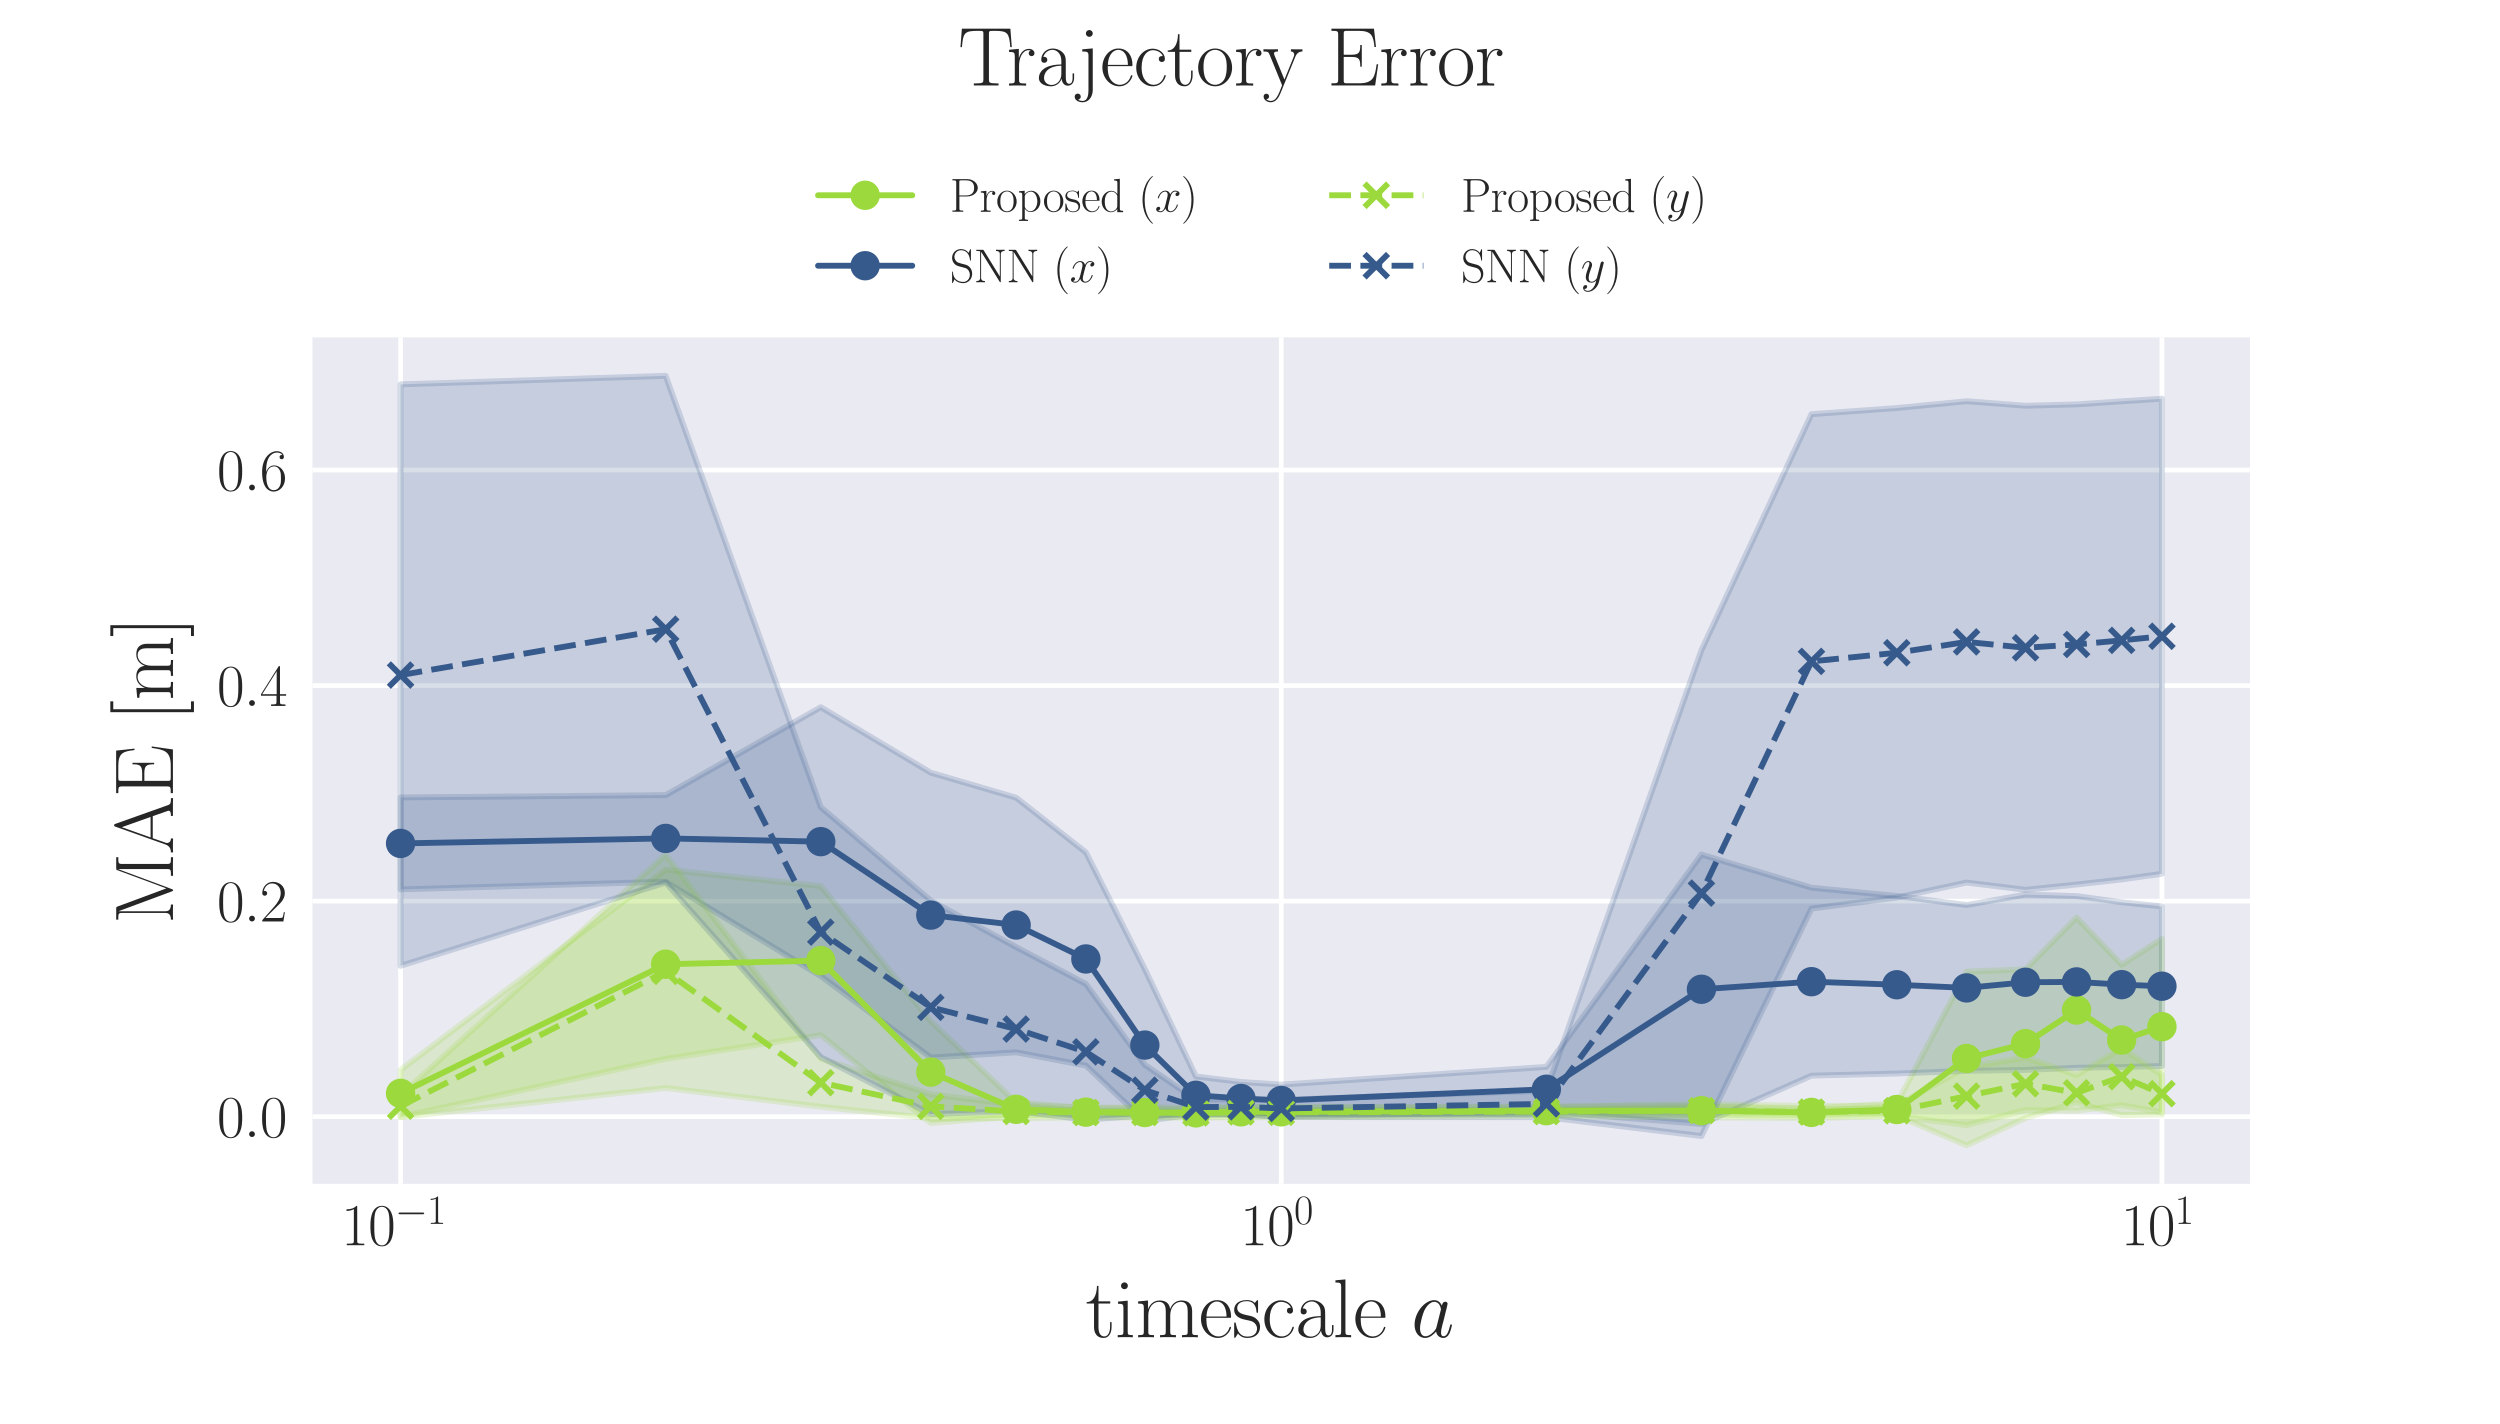 <?xml version="1.0" encoding="utf-8" standalone="no"?>
<!DOCTYPE svg PUBLIC "-//W3C//DTD SVG 1.1//EN"
  "http://www.w3.org/Graphics/SVG/1.1/DTD/svg11.dtd">
<svg xmlns:xlink="http://www.w3.org/1999/xlink" width="424.8pt" height="241.92pt" viewBox="0 0 424.8 241.92" xmlns="http://www.w3.org/2000/svg" version="1.1">
 <defs>
  <style type="text/css">*{stroke-linejoin: round; stroke-linecap: butt}</style>
 </defs>
 <g id="figure_1">
  <g id="patch_1">
   <path d="M 0 241.92 
L 424.8 241.92 
L 424.8 0 
L 0 0 
z
" style="fill: #ffffff"/>
  </g>
  <g id="axes_1">
   <g id="patch_2">
    <path d="M 53.1 201.161 
L 382.32 201.161 
L 382.32 57.325 
L 53.1 57.325 
z
" style="fill: #eaeaf2"/>
   </g>
   <g id="matplotlib.axis_1">
    <g id="xtick_1">
     <g id="line2d_1">
      <path d="M 68.065 201.161 
L 68.065 57.325 
" clip-path="url(#pe7058deacd)" style="fill: none; stroke: #ffffff; stroke-width: 0.8; stroke-linecap: round"/>
     </g>
     <g id="text_1">
      <!-- $\mathdefault{10^{-1}}$ -->
      <g style="fill: #262626" transform="translate(57.984 211.58) scale(0.1 -0.1)">
       <defs>
        <path id="CMR17-31" d="M 1702 4058 
C 1702 4192 1696 4192 1606 4192 
C 1357 3916 979 3827 621 3827 
C 602 3827 570 3827 563 3808 
C 557 3795 557 3782 557 3648 
C 755 3648 1088 3686 1344 3839 
L 1344 461 
C 1344 236 1331 160 781 160 
L 589 160 
L 589 0 
C 896 0 1216 0 1523 0 
C 1830 0 2150 0 2458 0 
L 2458 160 
L 2266 160 
C 1715 160 1702 230 1702 458 
L 1702 4058 
z
" transform="scale(0.016)"/>
        <path id="CMR17-30" d="M 2688 2025 
C 2688 2416 2682 3080 2413 3591 
C 2176 4039 1798 4198 1466 4198 
C 1158 4198 768 4058 525 3597 
C 269 3118 243 2524 243 2025 
C 243 1661 250 1106 448 619 
C 723 -39 1216 -128 1466 -128 
C 1760 -128 2208 -7 2470 600 
C 2662 1042 2688 1559 2688 2025 
z
M 1466 -26 
C 1056 -26 813 325 723 812 
C 653 1188 653 1738 653 2096 
C 653 2588 653 2997 736 3387 
C 858 3929 1216 4096 1466 4096 
C 1728 4096 2067 3923 2189 3400 
C 2272 3036 2278 2607 2278 2096 
C 2278 1680 2278 1169 2202 792 
C 2067 95 1690 -26 1466 -26 
z
" transform="scale(0.016)"/>
        <path id="CMSY10-0" d="M 4218 1472 
C 4326 1472 4442 1472 4442 1600 
C 4442 1728 4326 1728 4218 1728 
L 755 1728 
C 646 1728 531 1728 531 1600 
C 531 1472 646 1472 755 1472 
L 4218 1472 
z
" transform="scale(0.016)"/>
       </defs>
       <use xlink:href="#CMR17-31" transform="scale(0.996)"/>
       <use xlink:href="#CMR17-30" transform="translate(45.69 0) scale(0.996)"/>
       <use xlink:href="#CMSY10-0" transform="translate(91.381 36.154) scale(0.697)"/>
       <use xlink:href="#CMR17-31" transform="translate(145.622 36.154) scale(0.697)"/>
      </g>
     </g>
    </g>
    <g id="xtick_2">
     <g id="line2d_2">
      <path d="M 217.71 201.161 
L 217.71 57.325 
" clip-path="url(#pe7058deacd)" style="fill: none; stroke: #ffffff; stroke-width: 0.8; stroke-linecap: round"/>
     </g>
     <g id="text_2">
      <!-- $\mathdefault{10^{0}}$ -->
      <g style="fill: #262626" transform="translate(210.743 211.58) scale(0.1 -0.1)">
       <use xlink:href="#CMR17-31" transform="scale(0.996)"/>
       <use xlink:href="#CMR17-30" transform="translate(45.69 0) scale(0.996)"/>
       <use xlink:href="#CMR17-30" transform="translate(91.381 36.154) scale(0.697)"/>
      </g>
     </g>
    </g>
    <g id="xtick_3">
     <g id="line2d_3">
      <path d="M 367.355 201.161 
L 367.355 57.325 
" clip-path="url(#pe7058deacd)" style="fill: none; stroke: #ffffff; stroke-width: 0.8; stroke-linecap: round"/>
     </g>
     <g id="text_3">
      <!-- $\mathdefault{10^{1}}$ -->
      <g style="fill: #262626" transform="translate(360.389 211.58) scale(0.1 -0.1)">
       <use xlink:href="#CMR17-31" transform="scale(0.996)"/>
       <use xlink:href="#CMR17-30" transform="translate(45.69 0) scale(0.996)"/>
       <use xlink:href="#CMR17-31" transform="translate(91.381 36.154) scale(0.697)"/>
      </g>
     </g>
    </g>
    <g id="xtick_4">
     <g id="line2d_4"/>
    </g>
    <g id="xtick_5">
     <g id="line2d_5"/>
    </g>
    <g id="xtick_6">
     <g id="line2d_6"/>
    </g>
    <g id="xtick_7">
     <g id="line2d_7"/>
    </g>
    <g id="xtick_8">
     <g id="line2d_8"/>
    </g>
    <g id="xtick_9">
     <g id="line2d_9"/>
    </g>
    <g id="xtick_10">
     <g id="line2d_10"/>
    </g>
    <g id="xtick_11">
     <g id="line2d_11"/>
    </g>
    <g id="xtick_12">
     <g id="line2d_12"/>
    </g>
    <g id="xtick_13">
     <g id="line2d_13"/>
    </g>
    <g id="xtick_14">
     <g id="line2d_14"/>
    </g>
    <g id="xtick_15">
     <g id="line2d_15"/>
    </g>
    <g id="xtick_16">
     <g id="line2d_16"/>
    </g>
    <g id="xtick_17">
     <g id="line2d_17"/>
    </g>
    <g id="xtick_18">
     <g id="line2d_18"/>
    </g>
    <g id="xtick_19">
     <g id="line2d_19"/>
    </g>
    <g id="xtick_20">
     <g id="line2d_20"/>
    </g>
    <g id="xtick_21">
     <g id="line2d_21"/>
    </g>
    <g id="text_4">
     <!-- timescale $a$ -->
     <g style="fill: #262626" transform="translate(184.497 227.203) scale(0.14 -0.14)">
      <defs>
       <path id="CMR17-74" d="M 966 2560 
L 1862 2560 
L 1862 2725 
L 966 2725 
L 966 3904 
L 851 3904 
C 838 3245 614 2668 70 2668 
L 70 2560 
L 627 2560 
L 627 771 
C 627 650 627 -64 1370 -64 
C 1747 -64 1965 306 1965 777 
L 1965 1140 
L 1850 1140 
L 1850 783 
C 1850 344 1677 51 1408 51 
C 1222 51 966 178 966 758 
L 966 2560 
z
" transform="scale(0.016)"/>
       <path id="CMR17-69" d="M 992 3909 
C 992 4049 877 4170 730 4170 
C 589 4170 467 4056 467 3909 
C 467 3769 582 3648 730 3648 
C 870 3648 992 3763 992 3909 
z
M 243 2706 
L 243 2541 
C 602 2541 653 2502 653 2197 
L 653 427 
C 653 184 627 153 218 153 
L 218 -13 
C 371 0 646 0 806 0 
C 960 0 1222 0 1370 -13 
L 1370 153 
C 992 153 979 191 979 420 
L 979 2776 
L 243 2706 
z
" transform="scale(0.016)"/>
       <path id="CMR17-6d" d="M 4326 1933 
C 4326 2252 4269 2790 3507 2790 
C 3072 2790 2771 2496 2656 2151 
L 2650 2151 
C 2573 2676 2195 2790 1837 2790 
C 1331 2790 1069 2400 973 2144 
L 966 2144 
L 966 2790 
L 211 2720 
L 211 2554 
C 589 2554 646 2515 646 2208 
L 646 428 
C 646 184 621 153 211 153 
L 211 -13 
C 365 0 646 0 813 0 
C 979 0 1267 0 1421 -13 
L 1421 153 
C 1011 153 986 178 986 428 
L 986 1658 
C 986 2247 1344 2688 1792 2688 
C 2266 2688 2317 2266 2317 1958 
L 2317 428 
C 2317 184 2291 153 1882 153 
L 1882 -13 
C 2035 0 2317 0 2483 0 
C 2650 0 2938 0 3091 -13 
L 3091 153 
C 2682 153 2656 178 2656 428 
L 2656 1658 
C 2656 2247 3014 2688 3462 2688 
C 3936 2688 3987 2266 3987 1958 
L 3987 428 
C 3987 184 3962 153 3552 153 
L 3552 -13 
C 3706 0 3987 0 4154 0 
C 4320 0 4608 0 4762 -13 
L 4762 153 
C 4352 153 4326 178 4326 428 
L 4326 1933 
z
" transform="scale(0.016)"/>
       <path id="CMR17-65" d="M 2438 1472 
C 2464 1498 2464 1511 2464 1576 
C 2464 2238 2118 2816 1389 2816 
C 710 2816 173 2169 173 1383 
C 173 551 781 -64 1459 -64 
C 2176 -64 2458 607 2458 740 
C 2458 784 2419 784 2406 784 
C 2362 784 2355 771 2330 696 
C 2189 265 1837 51 1504 51 
C 1229 51 954 203 781 480 
C 582 803 582 1176 582 1472 
L 2438 1472 
z
M 589 1568 
C 634 2505 1126 2714 1382 2714 
C 1818 2714 2112 2297 2118 1568 
L 589 1568 
z
" transform="scale(0.016)"/>
       <path id="CMR17-73" d="M 1978 2697 
C 1978 2813 1971 2819 1933 2819 
C 1907 2819 1901 2813 1824 2717 
C 1805 2691 1747 2626 1728 2601 
C 1523 2819 1235 2819 1126 2819 
C 416 2819 160 2447 160 2076 
C 160 1498 813 1365 998 1325 
C 1402 1243 1542 1217 1677 1101 
C 1760 1025 1901 884 1901 654 
C 1901 384 1747 38 1158 38 
C 602 38 403 460 288 1021 
C 269 1110 269 1117 218 1117 
C 166 1117 160 1110 160 983 
L 160 63 
C 160 -51 166 -58 205 -58 
C 237 -58 243 -51 275 0 
C 314 57 410 211 448 276 
C 576 103 800 -64 1158 -64 
C 1792 -64 2131 283 2131 784 
C 2131 1112 1958 1285 1875 1362 
C 1683 1561 1459 1606 1190 1657 
C 838 1735 390 1825 390 2217 
C 390 2383 480 2737 1126 2737 
C 1811 2737 1850 2094 1862 1888 
C 1869 1856 1901 1849 1920 1849 
C 1978 1849 1978 1869 1978 1978 
L 1978 2697 
z
" transform="scale(0.016)"/>
       <path id="CMR17-63" d="M 2234 2240 
C 2112 2240 1933 2240 1933 2017 
C 1933 1838 2080 1787 2163 1787 
C 2208 1787 2394 1807 2394 2024 
C 2394 2467 1958 2803 1466 2803 
C 787 2803 211 2178 211 1363 
C 211 516 813 -64 1466 -64 
C 2259 -64 2458 677 2458 748 
C 2458 774 2451 793 2406 793 
C 2362 793 2355 787 2330 703 
C 2163 180 1798 51 1523 51 
C 1114 51 621 427 621 1369 
C 621 2338 1094 2688 1472 2688 
C 1722 2688 2093 2573 2234 2240 
z
" transform="scale(0.016)"/>
       <path id="CMR17-61" d="M 2304 1653 
C 2304 2072 2304 2294 2035 2543 
C 1798 2752 1523 2816 1306 2816 
C 800 2816 435 2407 435 1971 
C 435 1728 627 1728 666 1728 
C 749 1728 896 1778 896 1954 
C 896 2112 774 2181 666 2181 
C 640 2181 608 2174 589 2168 
C 723 2592 1069 2714 1293 2714 
C 1613 2714 1965 2429 1965 1885 
L 1965 1600 
C 1587 1600 1133 1549 774 1357 
C 371 1133 256 813 256 570 
C 256 77 832 -64 1171 -64 
C 1523 -64 1850 139 1990 511 
C 2003 233 2182 -18 2464 -18 
C 2598 -18 2938 70 2938 567 
L 2938 920 
L 2822 920 
L 2822 562 
C 2822 178 2650 128 2566 128 
C 2304 128 2304 458 2304 738 
L 2304 1653 
z
M 1965 870 
C 1965 317 1568 38 1216 38 
C 896 38 646 275 646 570 
C 646 761 730 1100 1101 1305 
C 1408 1478 1760 1504 1965 1504 
L 1965 870 
z
" transform="scale(0.016)"/>
       <path id="CMR17-6c" d="M 979 4396 
L 218 4326 
L 218 4160 
C 595 4160 653 4122 653 3817 
L 653 426 
C 653 184 627 153 218 153 
L 218 -13 
C 371 0 653 0 813 0 
C 979 0 1261 0 1414 -13 
L 1414 153 
C 1005 153 979 178 979 426 
L 979 4396 
z
" transform="scale(0.016)"/>
       <path id="CMMI12-61" d="M 1926 760 
C 1894 651 1894 639 1805 517 
C 1664 338 1382 64 1082 64 
C 819 64 672 300 672 677 
C 672 1028 870 1743 992 2012 
C 1210 2459 1510 2689 1760 2689 
C 2182 2689 2266 2165 2266 2114 
C 2266 2108 2246 2024 2240 2012 
L 1926 760 
z
M 2336 2395 
C 2266 2561 2093 2816 1760 2816 
C 1037 2816 256 1884 256 939 
C 256 307 627 -64 1062 -64 
C 1414 -64 1715 211 1894 422 
C 1958 45 2259 -64 2451 -64 
C 2643 -64 2797 51 2912 281 
C 3014 498 3104 888 3104 913 
C 3104 945 3078 971 3040 971 
C 2982 971 2976 939 2950 843 
C 2854 466 2733 64 2470 64 
C 2285 64 2272 230 2272 358 
C 2272 505 2291 575 2349 824 
C 2394 984 2426 1124 2477 1309 
C 2714 2267 2771 2497 2771 2535 
C 2771 2625 2701 2695 2605 2695 
C 2400 2695 2349 2472 2336 2395 
z
" transform="scale(0.016)"/>
      </defs>
      <use xlink:href="#CMR17-74" transform="scale(0.996)"/>
      <use xlink:href="#CMR17-69" transform="translate(35.281 0) scale(0.996)"/>
      <use xlink:href="#CMR17-6d" transform="translate(60.152 0) scale(0.996)"/>
      <use xlink:href="#CMR17-65" transform="translate(137.071 0) scale(0.996)"/>
      <use xlink:href="#CMR17-73" transform="translate(177.557 0) scale(0.996)"/>
      <use xlink:href="#CMR17-63" transform="translate(213.358 0) scale(0.996)"/>
      <use xlink:href="#CMR17-61" transform="translate(253.844 0) scale(0.996)"/>
      <use xlink:href="#CMR17-6c" transform="translate(299.535 0) scale(0.996)"/>
      <use xlink:href="#CMR17-65" transform="translate(324.406 0) scale(0.996)"/>
      <use xlink:href="#CMMI12-61" transform="translate(394.967 0) scale(0.996)"/>
     </g>
    </g>
   </g>
   <g id="matplotlib.axis_2">
    <g id="ytick_1">
     <g id="line2d_22">
      <path d="M 53.1 189.745 
L 382.32 189.745 
" clip-path="url(#pe7058deacd)" style="fill: none; stroke: #ffffff; stroke-width: 0.8; stroke-linecap: round"/>
     </g>
     <g id="text_5">
      <!-- $\mathdefault{0.0}$ -->
      <g style="fill: #262626" transform="translate(36.87 193.204) scale(0.1 -0.1)">
       <defs>
        <path id="CMMI12-3a" d="M 1178 307 
C 1178 492 1024 619 870 619 
C 685 619 557 466 557 313 
C 557 128 710 0 864 0 
C 1050 0 1178 153 1178 307 
z
" transform="scale(0.016)"/>
       </defs>
       <use xlink:href="#CMR17-30" transform="scale(0.996)"/>
       <use xlink:href="#CMMI12-3a" transform="translate(45.69 0) scale(0.996)"/>
       <use xlink:href="#CMR17-30" transform="translate(72.788 0) scale(0.996)"/>
      </g>
     </g>
    </g>
    <g id="ytick_2">
     <g id="line2d_23">
      <path d="M 53.1 153.119 
L 382.32 153.119 
" clip-path="url(#pe7058deacd)" style="fill: none; stroke: #ffffff; stroke-width: 0.8; stroke-linecap: round"/>
     </g>
     <g id="text_6">
      <!-- $\mathdefault{0.2}$ -->
      <g style="fill: #262626" transform="translate(36.87 156.579) scale(0.1 -0.1)">
       <defs>
        <path id="CMR17-32" d="M 2669 989 
L 2554 989 
C 2490 536 2438 459 2413 420 
C 2381 369 1920 369 1830 369 
L 602 369 
C 832 619 1280 1072 1824 1597 
C 2214 1967 2669 2402 2669 3035 
C 2669 3790 2067 4224 1395 4224 
C 691 4224 262 3604 262 3030 
C 262 2780 448 2748 525 2748 
C 589 2748 781 2787 781 3010 
C 781 3207 614 3264 525 3264 
C 486 3264 448 3258 422 3245 
C 544 3790 915 4058 1306 4058 
C 1862 4058 2227 3617 2227 3035 
C 2227 2479 1901 2000 1536 1584 
L 262 146 
L 262 0 
L 2515 0 
L 2669 989 
z
" transform="scale(0.016)"/>
       </defs>
       <use xlink:href="#CMR17-30" transform="scale(0.996)"/>
       <use xlink:href="#CMMI12-3a" transform="translate(45.69 0) scale(0.996)"/>
       <use xlink:href="#CMR17-32" transform="translate(72.788 0) scale(0.996)"/>
      </g>
     </g>
    </g>
    <g id="ytick_3">
     <g id="line2d_24">
      <path d="M 53.1 116.494 
L 382.32 116.494 
" clip-path="url(#pe7058deacd)" style="fill: none; stroke: #ffffff; stroke-width: 0.8; stroke-linecap: round"/>
     </g>
     <g id="text_7">
      <!-- $\mathdefault{0.4}$ -->
      <g style="fill: #262626" transform="translate(36.87 119.953) scale(0.1 -0.1)">
       <defs>
        <path id="CMR17-34" d="M 2150 4122 
C 2150 4256 2144 4256 2029 4256 
L 128 1254 
L 128 1088 
L 1779 1088 
L 1779 457 
C 1779 224 1766 160 1318 160 
L 1197 160 
L 1197 0 
C 1402 0 1747 0 1965 0 
C 2182 0 2528 0 2733 0 
L 2733 160 
L 2611 160 
C 2163 160 2150 224 2150 457 
L 2150 1088 
L 2803 1088 
L 2803 1254 
L 2150 1254 
L 2150 4122 
z
M 1798 3703 
L 1798 1254 
L 256 1254 
L 1798 3703 
z
" transform="scale(0.016)"/>
       </defs>
       <use xlink:href="#CMR17-30" transform="scale(0.996)"/>
       <use xlink:href="#CMMI12-3a" transform="translate(45.69 0) scale(0.996)"/>
       <use xlink:href="#CMR17-34" transform="translate(72.788 0) scale(0.996)"/>
      </g>
     </g>
    </g>
    <g id="ytick_4">
     <g id="line2d_25">
      <path d="M 53.1 79.869 
L 382.32 79.869 
" clip-path="url(#pe7058deacd)" style="fill: none; stroke: #ffffff; stroke-width: 0.8; stroke-linecap: round"/>
     </g>
     <g id="text_8">
      <!-- $\mathdefault{0.6}$ -->
      <g style="fill: #262626" transform="translate(36.87 83.328) scale(0.1 -0.1)">
       <defs>
        <path id="CMR17-36" d="M 678 2176 
C 678 3690 1395 4032 1811 4032 
C 1946 4032 2272 4009 2400 3776 
C 2298 3776 2106 3776 2106 3553 
C 2106 3381 2246 3323 2336 3323 
C 2394 3323 2566 3348 2566 3560 
C 2566 3954 2246 4179 1805 4179 
C 1043 4179 243 3390 243 1984 
C 243 253 966 -128 1478 -128 
C 2099 -128 2688 427 2688 1283 
C 2688 2081 2170 2662 1517 2662 
C 1126 2662 838 2407 678 1960 
L 678 2176 
z
M 1478 25 
C 691 25 691 1200 691 1436 
C 691 1896 909 2560 1504 2560 
C 1613 2560 1926 2560 2138 2120 
C 2253 1870 2253 1609 2253 1289 
C 2253 944 2253 690 2118 434 
C 1978 171 1773 25 1478 25 
z
" transform="scale(0.016)"/>
       </defs>
       <use xlink:href="#CMR17-30" transform="scale(0.996)"/>
       <use xlink:href="#CMMI12-3a" transform="translate(45.69 0) scale(0.996)"/>
       <use xlink:href="#CMR17-36" transform="translate(72.788 0) scale(0.996)"/>
      </g>
     </g>
    </g>
    <g id="text_9">
     <!-- MAE [m] -->
     <g style="fill: #262626" transform="translate(29.383 157.025) rotate(-90) scale(0.14 -0.14)">
      <defs>
       <path id="CMR17-4d" d="M 1338 4224 
C 1299 4320 1293 4320 1158 4320 
L 339 4320 
L 339 4160 
C 781 4160 851 4160 851 3875 
L 851 610 
C 851 451 851 153 339 153 
L 339 -13 
C 486 0 755 0 915 0 
C 1075 0 1344 0 1491 -13 
L 1491 153 
C 979 153 979 451 979 610 
L 979 4135 
L 986 4135 
L 2490 89 
C 2515 25 2528 -13 2579 -13 
C 2630 -13 2643 25 2669 89 
L 4186 4166 
L 4192 4166 
L 4192 438 
C 4192 153 4122 153 3680 153 
L 3680 -13 
C 3853 0 4198 0 4384 0 
C 4570 0 4922 0 5094 -13 
L 5094 153 
C 4653 153 4582 153 4582 438 
L 4582 3875 
C 4582 4160 4653 4160 5094 4160 
L 5094 4320 
L 4282 4320 
C 4147 4320 4141 4314 4102 4218 
L 2720 502 
L 1338 4224 
z
" transform="scale(0.016)"/>
       <path id="CMR17-41" d="M 2323 4378 
C 2291 4461 2278 4480 2214 4480 
C 2150 4480 2138 4461 2106 4378 
L 749 566 
C 627 223 371 153 147 153 
L 147 -13 
C 262 0 518 0 640 0 
C 800 0 1056 0 1210 -13 
L 1210 153 
C 909 153 864 361 864 439 
C 864 497 877 530 890 569 
L 1229 1536 
L 2906 1536 
L 3290 442 
C 3322 365 3322 352 3322 327 
C 3322 153 3046 153 2925 153 
L 2925 0 
C 3110 0 3443 0 3642 0 
C 3808 0 4128 0 4282 -13 
L 4282 153 
C 3942 153 3827 153 3744 387 
L 2323 4378 
z
M 2067 3893 
L 2848 1702 
L 1286 1702 
L 2067 3893 
z
" transform="scale(0.016)"/>
       <path id="CMR17-45" d="M 3885 1615 
L 3770 1615 
C 3629 676 3546 166 2419 166 
L 1530 166 
C 1274 166 1261 197 1261 414 
L 1261 2176 
L 1862 2176 
C 2464 2176 2522 1960 2522 1430 
L 2637 1430 
L 2637 3081 
L 2522 3081 
C 2522 2557 2464 2342 1862 2342 
L 1261 2342 
L 1261 3913 
C 1261 4128 1274 4160 1530 4160 
L 2406 4160 
C 3398 4160 3514 3769 3603 2929 
L 3718 2929 
L 3565 4325 
L 326 4325 
L 326 4160 
C 768 4160 838 4160 838 3874 
L 838 451 
C 838 166 768 166 326 166 
L 326 0 
L 3654 0 
L 3885 1615 
z
" transform="scale(0.016)"/>
       <path id="CMR17-5b" d="M 1504 -1600 
L 1504 -1377 
L 902 -1377 
L 902 4544 
L 1504 4544 
L 1504 4767 
L 678 4767 
L 678 -1600 
L 1504 -1600 
z
" transform="scale(0.016)"/>
       <path id="CMR17-5d" d="M 915 4767 
L 90 4767 
L 90 4544 
L 691 4544 
L 691 -1377 
L 90 -1377 
L 90 -1600 
L 915 -1600 
L 915 4767 
z
" transform="scale(0.016)"/>
      </defs>
      <use xlink:href="#CMR17-4d" transform="scale(0.996)"/>
      <use xlink:href="#CMR17-41" transform="translate(84.687 0) scale(0.996)"/>
      <use xlink:href="#CMR17-45" transform="translate(153.759 0) scale(0.996)"/>
      <use xlink:href="#CMR17-5b" transform="translate(246.422 0) scale(0.996)"/>
      <use xlink:href="#CMR17-6d" transform="translate(271.293 0) scale(0.996)"/>
      <use xlink:href="#CMR17-5d" transform="translate(348.212 0) scale(0.996)"/>
     </g>
    </g>
   </g>
   <g id="PolyCollection_1">
    <defs>
     <path id="m86a1ddd70a" d="M 68.065 -60.125 
L 68.065 -52.154 
L 113.112 -62.007 
L 139.464 -66.036 
L 158.16 -51.095 
L 172.662 -52.264 
L 184.511 -52.254 
L 194.53 -52.182 
L 203.208 -52.195 
L 210.863 -52.217 
L 217.71 -52.227 
L 262.758 -52.485 
L 289.109 -52.391 
L 307.806 -52.206 
L 322.308 -52.35 
L 334.157 -47.297 
L 344.175 -51.958 
L 352.853 -54.583 
L 360.508 -52.429 
L 367.355 -52.537 
L 367.355 -82.396 
L 367.355 -82.396 
L 360.508 -77.983 
L 352.853 -86.007 
L 344.175 -77.216 
L 334.157 -76.827 
L 322.308 -54.431 
L 307.806 -53.589 
L 289.109 -53.997 
L 262.758 -53.902 
L 217.71 -53.76 
L 210.863 -53.775 
L 203.208 -53.447 
L 194.53 -53.576 
L 184.511 -53.639 
L 172.662 -54.589 
L 158.16 -68.385 
L 139.464 -91.348 
L 113.112 -94.15 
L 68.065 -60.125 
z
" style="stroke: #9bd93c; stroke-opacity: 0.2"/>
    </defs>
    <g clip-path="url(#pe7058deacd)">
     <use xlink:href="#m86a1ddd70a" x="0" y="241.92" style="fill: #9bd93c; fill-opacity: 0.2; stroke: #9bd93c; stroke-opacity: 0.2"/>
    </g>
   </g>
   <g id="PolyCollection_2">
    <defs>
     <path id="mc34269d006" d="M 68.065 -106.421 
L 68.065 -90.793 
L 113.112 -92.1 
L 139.464 -76.061 
L 158.16 -62.218 
L 172.662 -63.109 
L 184.511 -60.863 
L 194.53 -51.423 
L 203.208 -52.623 
L 210.863 -52.459 
L 217.71 -52.224 
L 262.758 -53.042 
L 289.109 -50.933 
L 307.806 -59.142 
L 322.308 -59.51 
L 334.157 -59.969 
L 344.175 -60.114 
L 352.853 -60.487 
L 360.508 -60.604 
L 367.355 -60.786 
L 367.355 -87.899 
L 367.355 -87.899 
L 360.508 -88.609 
L 352.853 -89.661 
L 344.175 -89.919 
L 334.157 -88.138 
L 322.308 -89.674 
L 307.806 -91.084 
L 289.109 -96.713 
L 262.758 -60.633 
L 217.71 -57.629 
L 210.863 -58.069 
L 203.208 -59.004 
L 194.53 -77.258 
L 184.511 -97.087 
L 172.662 -106.375 
L 158.16 -110.626 
L 139.464 -121.754 
L 113.112 -106.813 
L 68.065 -106.421 
z
" style="stroke: #375a8c; stroke-opacity: 0.2"/>
    </defs>
    <g clip-path="url(#pe7058deacd)">
     <use xlink:href="#mc34269d006" x="0" y="241.92" style="fill: #375a8c; fill-opacity: 0.2; stroke: #375a8c; stroke-opacity: 0.2"/>
    </g>
   </g>
   <g id="PolyCollection_3">
    <defs>
     <path id="m387b6f6edd" d="M 68.065 -55.815 
L 68.065 -52.093 
L 113.112 -57.046 
L 139.464 -53.861 
L 158.16 -51.889 
L 172.662 -51.918 
L 184.511 -52.042 
L 194.53 -52.014 
L 203.208 -52.019 
L 210.863 -52.058 
L 217.71 -52.071 
L 262.758 -52.279 
L 289.109 -52.056 
L 307.806 -51.947 
L 322.308 -52.265 
L 334.157 -50.746 
L 344.175 -53.307 
L 352.853 -53.2 
L 360.508 -54.128 
L 367.355 -52.916 
L 367.355 -59.246 
L 367.355 -59.246 
L 360.508 -63.814 
L 352.853 -59.247 
L 344.175 -62.23 
L 334.157 -60.586 
L 322.308 -54.085 
L 307.806 -53.975 
L 289.109 -54.353 
L 262.758 -53.792 
L 217.71 -53.771 
L 210.863 -53.899 
L 203.208 -53.604 
L 194.53 -53.764 
L 184.511 -53.696 
L 172.662 -54.18 
L 158.16 -55.961 
L 139.464 -62.04 
L 113.112 -96.685 
L 68.065 -55.815 
z
" style="stroke: #9bd93c; stroke-opacity: 0.2"/>
    </defs>
    <g clip-path="url(#pe7058deacd)">
     <use xlink:href="#m387b6f6edd" x="0" y="241.92" style="fill: #9bd93c; fill-opacity: 0.2; stroke: #9bd93c; stroke-opacity: 0.2"/>
    </g>
   </g>
   <g id="PolyCollection_4">
    <defs>
     <path id="m8df5ff8ded" d="M 68.065 -176.614 
L 68.065 -77.813 
L 113.112 -91.956 
L 139.464 -62.308 
L 158.16 -52.615 
L 172.662 -53.138 
L 184.511 -51.647 
L 194.53 -52.386 
L 203.208 -52.529 
L 210.863 -52.598 
L 217.71 -52.108 
L 262.758 -52.088 
L 289.109 -48.881 
L 307.806 -87.533 
L 322.308 -89.416 
L 334.157 -91.952 
L 344.175 -90.725 
L 352.853 -91.617 
L 360.508 -92.483 
L 367.355 -93.449 
L 367.355 -174.166 
L 367.355 -174.166 
L 360.508 -173.73 
L 352.853 -173.21 
L 344.175 -172.978 
L 334.157 -173.745 
L 322.308 -172.59 
L 307.806 -171.544 
L 289.109 -131.449 
L 262.758 -56.61 
L 217.71 -55.034 
L 210.863 -55.109 
L 203.208 -55.069 
L 194.53 -60.98 
L 184.511 -74.734 
L 172.662 -80.989 
L 158.16 -88.891 
L 139.464 -104.763 
L 113.112 -178.057 
L 68.065 -176.614 
z
" style="stroke: #375a8c; stroke-opacity: 0.2"/>
    </defs>
    <g clip-path="url(#pe7058deacd)">
     <use xlink:href="#m8df5ff8ded" x="0" y="241.92" style="fill: #375a8c; fill-opacity: 0.2; stroke: #375a8c; stroke-opacity: 0.2"/>
    </g>
   </g>
   <g id="line2d_26">
    <path d="M 68.065 185.781 
L 113.112 163.841 
L 139.464 163.228 
L 158.16 182.18 
L 172.662 188.494 
L 184.511 188.974 
L 194.53 189.041 
L 203.208 189.099 
L 210.863 188.924 
L 217.71 188.926 
L 262.758 188.726 
L 289.109 188.726 
L 307.806 189.022 
L 322.308 188.53 
L 334.157 179.858 
L 344.175 177.333 
L 352.853 171.625 
L 360.508 176.714 
L 367.355 174.453 
" clip-path="url(#pe7058deacd)" style="fill: none; stroke: #9bd93c; stroke-linecap: round"/>
    <defs>
     <path id="m05db370bf0" d="M 0 2 
C 0.53 2 1.039 1.789 1.414 1.414 
C 1.789 1.039 2 0.53 2 0 
C 2 -0.53 1.789 -1.039 1.414 -1.414 
C 1.039 -1.789 0.53 -2 0 -2 
C -0.53 -2 -1.039 -1.789 -1.414 -1.414 
C -1.789 -1.039 -2 -0.53 -2 0 
C -2 0.53 -1.789 1.039 -1.414 1.414 
C -1.039 1.789 -0.53 2 0 2 
z
" style="stroke: #9bd93c"/>
    </defs>
    <g clip-path="url(#pe7058deacd)">
     <use xlink:href="#m05db370bf0" x="68.065" y="185.781" style="fill: #9bd93c; stroke: #9bd93c"/>
     <use xlink:href="#m05db370bf0" x="113.112" y="163.841" style="fill: #9bd93c; stroke: #9bd93c"/>
     <use xlink:href="#m05db370bf0" x="139.464" y="163.228" style="fill: #9bd93c; stroke: #9bd93c"/>
     <use xlink:href="#m05db370bf0" x="158.16" y="182.18" style="fill: #9bd93c; stroke: #9bd93c"/>
     <use xlink:href="#m05db370bf0" x="172.662" y="188.494" style="fill: #9bd93c; stroke: #9bd93c"/>
     <use xlink:href="#m05db370bf0" x="184.511" y="188.974" style="fill: #9bd93c; stroke: #9bd93c"/>
     <use xlink:href="#m05db370bf0" x="194.53" y="189.041" style="fill: #9bd93c; stroke: #9bd93c"/>
     <use xlink:href="#m05db370bf0" x="203.208" y="189.099" style="fill: #9bd93c; stroke: #9bd93c"/>
     <use xlink:href="#m05db370bf0" x="210.863" y="188.924" style="fill: #9bd93c; stroke: #9bd93c"/>
     <use xlink:href="#m05db370bf0" x="217.71" y="188.926" style="fill: #9bd93c; stroke: #9bd93c"/>
     <use xlink:href="#m05db370bf0" x="262.758" y="188.726" style="fill: #9bd93c; stroke: #9bd93c"/>
     <use xlink:href="#m05db370bf0" x="289.109" y="188.726" style="fill: #9bd93c; stroke: #9bd93c"/>
     <use xlink:href="#m05db370bf0" x="307.806" y="189.022" style="fill: #9bd93c; stroke: #9bd93c"/>
     <use xlink:href="#m05db370bf0" x="322.308" y="188.53" style="fill: #9bd93c; stroke: #9bd93c"/>
     <use xlink:href="#m05db370bf0" x="334.157" y="179.858" style="fill: #9bd93c; stroke: #9bd93c"/>
     <use xlink:href="#m05db370bf0" x="344.175" y="177.333" style="fill: #9bd93c; stroke: #9bd93c"/>
     <use xlink:href="#m05db370bf0" x="352.853" y="171.625" style="fill: #9bd93c; stroke: #9bd93c"/>
     <use xlink:href="#m05db370bf0" x="360.508" y="176.714" style="fill: #9bd93c; stroke: #9bd93c"/>
     <use xlink:href="#m05db370bf0" x="367.355" y="174.453" style="fill: #9bd93c; stroke: #9bd93c"/>
    </g>
   </g>
   <g id="line2d_27">
    <path d="M 68.065 143.313 
L 113.112 142.464 
L 139.464 143.012 
L 158.16 155.498 
L 172.662 157.178 
L 184.511 162.945 
L 194.53 177.579 
L 203.208 186.106 
L 210.863 186.656 
L 217.71 186.994 
L 262.758 185.083 
L 289.109 168.097 
L 307.806 166.807 
L 322.308 167.328 
L 334.157 167.866 
L 344.175 166.904 
L 352.853 166.846 
L 360.508 167.313 
L 367.355 167.578 
" clip-path="url(#pe7058deacd)" style="fill: none; stroke: #375a8c; stroke-linecap: round"/>
    <defs>
     <path id="m22bcdceff1" d="M 0 2 
C 0.53 2 1.039 1.789 1.414 1.414 
C 1.789 1.039 2 0.53 2 0 
C 2 -0.53 1.789 -1.039 1.414 -1.414 
C 1.039 -1.789 0.53 -2 0 -2 
C -0.53 -2 -1.039 -1.789 -1.414 -1.414 
C -1.789 -1.039 -2 -0.53 -2 0 
C -2 0.53 -1.789 1.039 -1.414 1.414 
C -1.039 1.789 -0.53 2 0 2 
z
" style="stroke: #375a8c"/>
    </defs>
    <g clip-path="url(#pe7058deacd)">
     <use xlink:href="#m22bcdceff1" x="68.065" y="143.313" style="fill: #375a8c; stroke: #375a8c"/>
     <use xlink:href="#m22bcdceff1" x="113.112" y="142.464" style="fill: #375a8c; stroke: #375a8c"/>
     <use xlink:href="#m22bcdceff1" x="139.464" y="143.012" style="fill: #375a8c; stroke: #375a8c"/>
     <use xlink:href="#m22bcdceff1" x="158.16" y="155.498" style="fill: #375a8c; stroke: #375a8c"/>
     <use xlink:href="#m22bcdceff1" x="172.662" y="157.178" style="fill: #375a8c; stroke: #375a8c"/>
     <use xlink:href="#m22bcdceff1" x="184.511" y="162.945" style="fill: #375a8c; stroke: #375a8c"/>
     <use xlink:href="#m22bcdceff1" x="194.53" y="177.579" style="fill: #375a8c; stroke: #375a8c"/>
     <use xlink:href="#m22bcdceff1" x="203.208" y="186.106" style="fill: #375a8c; stroke: #375a8c"/>
     <use xlink:href="#m22bcdceff1" x="210.863" y="186.656" style="fill: #375a8c; stroke: #375a8c"/>
     <use xlink:href="#m22bcdceff1" x="217.71" y="186.994" style="fill: #375a8c; stroke: #375a8c"/>
     <use xlink:href="#m22bcdceff1" x="262.758" y="185.083" style="fill: #375a8c; stroke: #375a8c"/>
     <use xlink:href="#m22bcdceff1" x="289.109" y="168.097" style="fill: #375a8c; stroke: #375a8c"/>
     <use xlink:href="#m22bcdceff1" x="307.806" y="166.807" style="fill: #375a8c; stroke: #375a8c"/>
     <use xlink:href="#m22bcdceff1" x="322.308" y="167.328" style="fill: #375a8c; stroke: #375a8c"/>
     <use xlink:href="#m22bcdceff1" x="334.157" y="167.866" style="fill: #375a8c; stroke: #375a8c"/>
     <use xlink:href="#m22bcdceff1" x="344.175" y="166.904" style="fill: #375a8c; stroke: #375a8c"/>
     <use xlink:href="#m22bcdceff1" x="352.853" y="166.846" style="fill: #375a8c; stroke: #375a8c"/>
     <use xlink:href="#m22bcdceff1" x="360.508" y="167.313" style="fill: #375a8c; stroke: #375a8c"/>
     <use xlink:href="#m22bcdceff1" x="367.355" y="167.578" style="fill: #375a8c; stroke: #375a8c"/>
    </g>
   </g>
   <g id="line2d_28">
    <path d="M 68.065 187.966 
L 113.112 165.054 
L 139.464 183.97 
L 158.16 187.995 
L 172.662 188.871 
L 184.511 189.051 
L 194.53 189.031 
L 203.208 189.109 
L 210.863 188.941 
L 217.71 188.999 
L 262.758 188.884 
L 289.109 188.715 
L 307.806 188.959 
L 322.308 188.745 
L 334.157 186.254 
L 344.175 184.152 
L 352.853 185.696 
L 360.508 182.949 
L 367.355 185.839 
" clip-path="url(#pe7058deacd)" style="fill: none; stroke-dasharray: 3.7,1.6; stroke-dashoffset: 0; stroke: #9bd93c"/>
    <defs>
     <path id="m415b5ced3f" d="M -2 2 
L 2 -2 
M -2 -2 
L 2 2 
" style="stroke: #9bd93c"/>
    </defs>
    <g clip-path="url(#pe7058deacd)">
     <use xlink:href="#m415b5ced3f" x="68.065" y="187.966" style="fill: #9bd93c; stroke: #9bd93c"/>
     <use xlink:href="#m415b5ced3f" x="113.112" y="165.054" style="fill: #9bd93c; stroke: #9bd93c"/>
     <use xlink:href="#m415b5ced3f" x="139.464" y="183.97" style="fill: #9bd93c; stroke: #9bd93c"/>
     <use xlink:href="#m415b5ced3f" x="158.16" y="187.995" style="fill: #9bd93c; stroke: #9bd93c"/>
     <use xlink:href="#m415b5ced3f" x="172.662" y="188.871" style="fill: #9bd93c; stroke: #9bd93c"/>
     <use xlink:href="#m415b5ced3f" x="184.511" y="189.051" style="fill: #9bd93c; stroke: #9bd93c"/>
     <use xlink:href="#m415b5ced3f" x="194.53" y="189.031" style="fill: #9bd93c; stroke: #9bd93c"/>
     <use xlink:href="#m415b5ced3f" x="203.208" y="189.109" style="fill: #9bd93c; stroke: #9bd93c"/>
     <use xlink:href="#m415b5ced3f" x="210.863" y="188.941" style="fill: #9bd93c; stroke: #9bd93c"/>
     <use xlink:href="#m415b5ced3f" x="217.71" y="188.999" style="fill: #9bd93c; stroke: #9bd93c"/>
     <use xlink:href="#m415b5ced3f" x="262.758" y="188.884" style="fill: #9bd93c; stroke: #9bd93c"/>
     <use xlink:href="#m415b5ced3f" x="289.109" y="188.715" style="fill: #9bd93c; stroke: #9bd93c"/>
     <use xlink:href="#m415b5ced3f" x="307.806" y="188.959" style="fill: #9bd93c; stroke: #9bd93c"/>
     <use xlink:href="#m415b5ced3f" x="322.308" y="188.745" style="fill: #9bd93c; stroke: #9bd93c"/>
     <use xlink:href="#m415b5ced3f" x="334.157" y="186.254" style="fill: #9bd93c; stroke: #9bd93c"/>
     <use xlink:href="#m415b5ced3f" x="344.175" y="184.152" style="fill: #9bd93c; stroke: #9bd93c"/>
     <use xlink:href="#m415b5ced3f" x="352.853" y="185.696" style="fill: #9bd93c; stroke: #9bd93c"/>
     <use xlink:href="#m415b5ced3f" x="360.508" y="182.949" style="fill: #9bd93c; stroke: #9bd93c"/>
     <use xlink:href="#m415b5ced3f" x="367.355" y="185.839" style="fill: #9bd93c; stroke: #9bd93c"/>
    </g>
   </g>
   <g id="line2d_29">
    <path d="M 68.065 114.706 
L 113.112 106.914 
L 139.464 158.384 
L 158.16 171.167 
L 172.662 174.856 
L 184.511 178.73 
L 194.53 185.237 
L 203.208 188.121 
L 210.863 188.067 
L 217.71 188.349 
L 262.758 187.571 
L 289.109 151.755 
L 307.806 112.382 
L 322.308 110.917 
L 334.157 109.071 
L 344.175 110.069 
L 352.853 109.506 
L 360.508 108.813 
L 367.355 108.112 
" clip-path="url(#pe7058deacd)" style="fill: none; stroke-dasharray: 3.7,1.6; stroke-dashoffset: 0; stroke: #375a8c"/>
    <defs>
     <path id="mb506818f0d" d="M -2 2 
L 2 -2 
M -2 -2 
L 2 2 
" style="stroke: #375a8c"/>
    </defs>
    <g clip-path="url(#pe7058deacd)">
     <use xlink:href="#mb506818f0d" x="68.065" y="114.706" style="fill: #375a8c; stroke: #375a8c"/>
     <use xlink:href="#mb506818f0d" x="113.112" y="106.914" style="fill: #375a8c; stroke: #375a8c"/>
     <use xlink:href="#mb506818f0d" x="139.464" y="158.384" style="fill: #375a8c; stroke: #375a8c"/>
     <use xlink:href="#mb506818f0d" x="158.16" y="171.167" style="fill: #375a8c; stroke: #375a8c"/>
     <use xlink:href="#mb506818f0d" x="172.662" y="174.856" style="fill: #375a8c; stroke: #375a8c"/>
     <use xlink:href="#mb506818f0d" x="184.511" y="178.73" style="fill: #375a8c; stroke: #375a8c"/>
     <use xlink:href="#mb506818f0d" x="194.53" y="185.237" style="fill: #375a8c; stroke: #375a8c"/>
     <use xlink:href="#mb506818f0d" x="203.208" y="188.121" style="fill: #375a8c; stroke: #375a8c"/>
     <use xlink:href="#mb506818f0d" x="210.863" y="188.067" style="fill: #375a8c; stroke: #375a8c"/>
     <use xlink:href="#mb506818f0d" x="217.71" y="188.349" style="fill: #375a8c; stroke: #375a8c"/>
     <use xlink:href="#mb506818f0d" x="262.758" y="187.571" style="fill: #375a8c; stroke: #375a8c"/>
     <use xlink:href="#mb506818f0d" x="289.109" y="151.755" style="fill: #375a8c; stroke: #375a8c"/>
     <use xlink:href="#mb506818f0d" x="307.806" y="112.382" style="fill: #375a8c; stroke: #375a8c"/>
     <use xlink:href="#mb506818f0d" x="322.308" y="110.917" style="fill: #375a8c; stroke: #375a8c"/>
     <use xlink:href="#mb506818f0d" x="334.157" y="109.071" style="fill: #375a8c; stroke: #375a8c"/>
     <use xlink:href="#mb506818f0d" x="344.175" y="110.069" style="fill: #375a8c; stroke: #375a8c"/>
     <use xlink:href="#mb506818f0d" x="352.853" y="109.506" style="fill: #375a8c; stroke: #375a8c"/>
     <use xlink:href="#mb506818f0d" x="360.508" y="108.813" style="fill: #375a8c; stroke: #375a8c"/>
     <use xlink:href="#mb506818f0d" x="367.355" y="108.112" style="fill: #375a8c; stroke: #375a8c"/>
    </g>
   </g>
   <g id="legend_1">
    <g id="line2d_30">
     <path d="M 139.005 33.182 
L 147.005 33.182 
L 155.005 33.182 
" style="fill: none; stroke: #9bd93c; stroke-linecap: round"/>
     <g>
      <use xlink:href="#m05db370bf0" x="147.005" y="33.182" style="fill: #9bd93c; stroke: #9bd93c"/>
     </g>
    </g>
    <g id="text_10">
     <!-- Proposed ($x$) -->
     <g style="fill: #262626" transform="translate(161.405 35.982) scale(0.08 -0.08)">
      <defs>
       <path id="CMR17-50" d="M 1267 2042 
L 2291 2042 
C 3117 2042 3718 2578 3718 3184 
C 3718 3791 3130 4352 2291 4352 
L 333 4352 
L 333 4186 
C 774 4186 845 4186 845 3899 
L 845 446 
C 845 160 774 160 333 160 
L 333 0 
C 518 0 858 0 1056 0 
C 1254 0 1594 0 1779 0 
L 1779 160 
C 1338 160 1267 160 1267 446 
L 1267 2042 
z
M 1254 2176 
L 1254 3938 
C 1254 4155 1267 4186 1523 4186 
L 2170 4186 
C 2995 4186 3232 3714 3232 3184 
C 3232 2604 2950 2176 2170 2176 
L 1254 2176 
z
" transform="scale(0.016)"/>
       <path id="CMR17-72" d="M 960 1497 
C 960 2112 1222 2688 1702 2688 
C 1747 2688 1792 2682 1837 2662 
C 1837 2662 1696 2617 1696 2452 
C 1696 2298 1818 2234 1914 2234 
C 1990 2234 2131 2279 2131 2458 
C 2131 2663 1926 2790 1709 2790 
C 1222 2790 1011 2317 947 2093 
L 941 2093 
L 941 2790 
L 198 2720 
L 198 2554 
C 576 2554 634 2515 634 2208 
L 634 428 
C 634 184 608 153 198 153 
L 198 -13 
C 352 0 646 0 813 0 
C 998 0 1325 0 1498 -13 
L 1498 153 
C 1037 153 960 153 960 440 
L 960 1497 
z
" transform="scale(0.016)"/>
       <path id="CMR17-6f" d="M 2758 1356 
C 2758 2176 2163 2816 1466 2816 
C 768 2816 173 2176 173 1356 
C 173 551 768 -64 1466 -64 
C 2163 -64 2758 551 2758 1356 
z
M 1466 51 
C 1165 51 909 230 762 480 
C 602 767 582 1126 582 1408 
C 582 1677 595 2010 762 2298 
C 890 2509 1139 2714 1466 2714 
C 1754 2714 1997 2554 2150 2330 
C 2349 2029 2349 1607 2349 1408 
C 2349 1158 2336 775 2163 467 
C 1984 173 1709 51 1466 51 
z
" transform="scale(0.016)"/>
       <path id="CMR17-70" d="M 1408 -1063 
C 998 -1063 973 -1037 973 -789 
L 973 402 
C 1158 134 1427 -38 1766 -38 
C 2406 -38 3053 523 3053 1388 
C 3053 2191 2496 2802 1837 2802 
C 1453 2802 1139 2592 960 2338 
L 960 2802 
L 198 2732 
L 198 2567 
C 576 2567 634 2528 634 2223 
L 634 -789 
C 634 -1031 608 -1063 198 -1063 
L 198 -1228 
C 352 -1216 634 -1216 800 -1216 
C 966 -1216 1254 -1216 1408 -1228 
L 1408 -1063 
z
M 973 2012 
C 973 2102 973 2235 1222 2471 
C 1254 2497 1472 2688 1792 2688 
C 2259 2688 2643 2108 2643 1382 
C 2643 656 2234 64 1728 64 
C 1498 64 1248 172 1056 472 
C 973 612 973 650 973 752 
L 973 2012 
z
" transform="scale(0.016)"/>
       <path id="CMR17-64" d="M 1869 4326 
L 1869 4160 
C 2246 4160 2304 4122 2304 3820 
L 2304 2345 
C 2278 2377 2016 2790 1498 2790 
C 845 2790 211 2208 211 1364 
C 211 525 806 -64 1434 -64 
C 1978 -64 2259 337 2291 380 
L 2291 -63 
L 3066 -63 
L 3066 128 
C 2688 128 2630 166 2630 473 
L 2630 4396 
L 1869 4326 
z
M 2291 755 
C 2291 563 2176 390 2029 262 
C 1811 70 1594 38 1472 38 
C 1286 38 621 134 621 1356 
C 621 2612 1363 2688 1530 2688 
C 1824 2688 2061 2522 2208 2291 
C 2291 2157 2291 2138 2291 2023 
L 2291 755 
z
" transform="scale(0.016)"/>
       <path id="CMR17-28" d="M 1958 -1561 
C 1958 -1555 1958 -1542 1939 -1523 
C 1645 -1224 858 -407 858 1581 
C 858 3569 1632 4379 1946 4697 
C 1946 4704 1958 4717 1958 4736 
C 1958 4755 1939 4768 1914 4768 
C 1843 4768 1299 4296 986 3594 
C 666 2887 576 2199 576 1588 
C 576 1128 621 351 1005 -471 
C 1312 -1135 1837 -1600 1914 -1600 
C 1946 -1600 1958 -1587 1958 -1561 
z
" transform="scale(0.016)"/>
       <path id="CMMI12-78" d="M 3034 2606 
C 2829 2567 2752 2414 2752 2293 
C 2752 2139 2874 2088 2963 2088 
C 3155 2088 3290 2254 3290 2427 
C 3290 2695 2982 2816 2714 2816 
C 2323 2816 2106 2433 2048 2312 
C 1901 2816 1504 2816 1389 2816 
C 736 2816 390 1980 390 1839 
C 390 1814 416 1782 461 1782 
C 512 1782 525 1820 538 1846 
C 755 2555 1184 2689 1370 2689 
C 1658 2689 1715 2420 1715 2267 
C 1715 2127 1677 1980 1600 1673 
L 1382 798 
C 1286 415 1101 64 762 64 
C 730 64 570 64 435 147 
C 666 192 717 383 717 460 
C 717 588 621 664 499 664 
C 346 664 179 530 179 326 
C 179 57 480 -64 755 -64 
C 1062 -64 1280 179 1414 441 
C 1517 64 1837 -64 2074 -64 
C 2726 -64 3072 773 3072 913 
C 3072 945 3046 971 3008 971 
C 2950 971 2944 939 2925 888 
C 2752 326 2381 64 2093 64 
C 1869 64 1747 230 1747 492 
C 1747 632 1773 734 1875 1156 
L 2099 2024 
C 2195 2408 2413 2689 2707 2689 
C 2720 2689 2899 2689 3034 2606 
z
" transform="scale(0.016)"/>
       <path id="CMR17-29" d="M 1683 1581 
C 1683 2040 1638 2817 1254 3639 
C 947 4303 422 4768 346 4768 
C 326 4768 301 4761 301 4729 
C 301 4717 307 4710 314 4697 
C 621 4378 1402 3568 1402 1584 
C 1402 -407 627 -1217 314 -1537 
C 307 -1549 301 -1556 301 -1568 
C 301 -1600 326 -1600 346 -1600 
C 416 -1600 960 -1128 1274 -426 
C 1594 281 1683 969 1683 1581 
z
" transform="scale(0.016)"/>
      </defs>
      <use xlink:href="#CMR17-50" transform="scale(0.996)"/>
      <use xlink:href="#CMR17-72" transform="translate(62.586 0) scale(0.996)"/>
      <use xlink:href="#CMR17-6f" transform="translate(97.867 0) scale(0.996)"/>
      <use xlink:href="#CMR17-70" transform="translate(143.558 0) scale(0.996)"/>
      <use xlink:href="#CMR17-6f" transform="translate(197.055 0) scale(0.996)"/>
      <use xlink:href="#CMR17-73" transform="translate(242.746 0) scale(0.996)"/>
      <use xlink:href="#CMR17-65" transform="translate(278.547 0) scale(0.996)"/>
      <use xlink:href="#CMR17-64" transform="translate(319.033 0) scale(0.996)"/>
      <use xlink:href="#CMR17-28" transform="translate(400.004 0) scale(0.996)"/>
      <use xlink:href="#CMMI12-78" transform="translate(435.285 0) scale(0.996)"/>
      <use xlink:href="#CMR17-29" transform="translate(490.719 0) scale(0.996)"/>
     </g>
    </g>
    <g id="line2d_31">
     <path d="M 139.005 45.152 
L 147.005 45.152 
L 155.005 45.152 
" style="fill: none; stroke: #375a8c; stroke-linecap: round"/>
     <g>
      <use xlink:href="#m22bcdceff1" x="147.005" y="45.152" style="fill: #375a8c; stroke: #375a8c"/>
     </g>
    </g>
    <g id="text_11">
     <!-- SNN ($x$) -->
     <g style="fill: #262626" transform="translate(161.405 47.952) scale(0.08 -0.08)">
      <defs>
       <path id="CMR17-53" d="M 2803 4290 
C 2803 4404 2797 4411 2758 4411 
C 2720 4411 2707 4385 2682 4328 
L 2490 3907 
C 2246 4257 1875 4416 1472 4416 
C 819 4416 294 3901 294 3253 
C 294 3056 339 2776 557 2510 
C 794 2218 1018 2167 1530 2033 
C 1722 1982 2042 1899 2106 1874 
C 2470 1722 2662 1341 2662 985 
C 2662 527 2336 38 1779 38 
C 1094 38 454 419 410 1311 
C 403 1413 397 1419 352 1419 
C 301 1419 294 1413 294 1285 
L 294 -1 
C 294 -115 301 -122 339 -122 
C 384 -122 397 -90 486 108 
C 493 127 493 140 614 381 
C 934 -39 1472 -128 1779 -128 
C 2477 -128 2970 451 2970 1124 
C 2970 1454 2848 1708 2778 1823 
C 2509 2230 2221 2306 1914 2382 
C 1869 2402 1856 2402 1498 2490 
C 1152 2579 1005 2624 845 2796 
C 666 2992 602 3196 602 3399 
C 602 3812 934 4263 1478 4263 
C 2157 4263 2579 3786 2675 2993 
C 2694 2878 2701 2872 2746 2872 
C 2803 2872 2803 2891 2803 2999 
L 2803 4290 
z
" transform="scale(0.016)"/>
       <path id="CMR17-4e" d="M 1312 4250 
C 1267 4320 1261 4320 1139 4320 
L 326 4320 
L 326 4160 
L 448 4160 
C 704 4160 819 4129 838 4122 
L 838 610 
C 838 451 838 153 326 153 
L 326 -13 
C 474 0 742 0 902 0 
C 1062 0 1331 0 1478 -13 
L 1478 153 
C 966 153 966 451 966 610 
L 966 4033 
C 1011 3995 1011 3982 1056 3919 
L 3430 76 
C 3475 0 3494 0 3526 0 
C 3590 0 3590 19 3590 139 
L 3590 3705 
C 3590 3863 3590 4160 4102 4160 
L 4102 4326 
C 3955 4320 3686 4320 3526 4320 
C 3366 4320 3098 4320 2950 4326 
L 2950 4160 
C 3462 4160 3462 3862 3462 3703 
L 3462 763 
L 1312 4250 
z
" transform="scale(0.016)"/>
      </defs>
      <use xlink:href="#CMR17-53" transform="scale(0.996)"/>
      <use xlink:href="#CMR17-4e" transform="translate(50.895 0) scale(0.996)"/>
      <use xlink:href="#CMR17-4e" transform="translate(119.968 0) scale(0.996)"/>
      <use xlink:href="#CMR17-28" transform="translate(219.116 0) scale(0.996)"/>
      <use xlink:href="#CMMI12-78" transform="translate(254.397 0) scale(0.996)"/>
      <use xlink:href="#CMR17-29" transform="translate(309.831 0) scale(0.996)"/>
     </g>
    </g>
    <g id="line2d_32">
     <path d="M 225.858 33.182 
L 233.858 33.182 
L 241.858 33.182 
" style="fill: none; stroke-dasharray: 3.7,1.6; stroke-dashoffset: 0; stroke: #9bd93c"/>
     <g>
      <use xlink:href="#m415b5ced3f" x="233.858" y="33.182" style="fill: #9bd93c; stroke: #9bd93c"/>
     </g>
    </g>
    <g id="text_12">
     <!-- Proposed ($y$) -->
     <g style="fill: #262626" transform="translate(248.258 35.982) scale(0.08 -0.08)">
      <defs>
       <path id="CMMI12-79" d="M 1683 -700 
C 1510 -939 1261 -1152 947 -1152 
C 870 -1152 563 -1152 467 -889 
C 486 -895 518 -895 531 -895 
C 723 -895 851 -729 851 -582 
C 851 -435 730 -384 634 -384 
C 531 -384 307 -458 307 -759 
C 307 -1071 582 -1286 947 -1286 
C 1587 -1286 2234 -700 2413 6 
L 3040 2485 
C 3046 2517 3059 2556 3059 2594 
C 3059 2689 2982 2753 2886 2753 
C 2829 2753 2694 2727 2643 2535 
L 2170 658 
C 2138 543 2138 530 2086 460 
C 1958 281 1747 64 1440 64 
C 1082 64 1050 415 1050 588 
C 1050 952 1222 1443 1395 1903 
C 1466 2088 1504 2178 1504 2305 
C 1504 2574 1312 2816 998 2816 
C 410 2816 173 1890 173 1839 
C 173 1814 198 1782 243 1782 
C 301 1782 307 1807 333 1897 
C 486 2433 730 2689 979 2689 
C 1037 2689 1146 2689 1146 2478 
C 1146 2312 1075 2127 979 1884 
C 666 1047 666 837 666 683 
C 666 77 1101 -64 1421 -64 
C 1606 -64 1837 -6 2061 230 
L 2067 224 
C 1971 -147 1907 -392 1683 -700 
z
" transform="scale(0.016)"/>
      </defs>
      <use xlink:href="#CMR17-50" transform="scale(0.996)"/>
      <use xlink:href="#CMR17-72" transform="translate(62.586 0) scale(0.996)"/>
      <use xlink:href="#CMR17-6f" transform="translate(97.867 0) scale(0.996)"/>
      <use xlink:href="#CMR17-70" transform="translate(143.558 0) scale(0.996)"/>
      <use xlink:href="#CMR17-6f" transform="translate(197.055 0) scale(0.996)"/>
      <use xlink:href="#CMR17-73" transform="translate(242.746 0) scale(0.996)"/>
      <use xlink:href="#CMR17-65" transform="translate(278.547 0) scale(0.996)"/>
      <use xlink:href="#CMR17-64" transform="translate(319.033 0) scale(0.996)"/>
      <use xlink:href="#CMR17-28" transform="translate(400.004 0) scale(0.996)"/>
      <use xlink:href="#CMMI12-79" transform="translate(435.285 0) scale(0.996)"/>
      <use xlink:href="#CMR17-29" transform="translate(486.424 0) scale(0.996)"/>
     </g>
    </g>
    <g id="line2d_33">
     <path d="M 225.858 45.152 
L 233.858 45.152 
L 241.858 45.152 
" style="fill: none; stroke-dasharray: 3.7,1.6; stroke-dashoffset: 0; stroke: #375a8c"/>
     <g>
      <use xlink:href="#mb506818f0d" x="233.858" y="45.152" style="fill: #375a8c; stroke: #375a8c"/>
     </g>
    </g>
    <g id="text_13">
     <!-- SNN ($y$) -->
     <g style="fill: #262626" transform="translate(248.258 47.952) scale(0.08 -0.08)">
      <use xlink:href="#CMR17-53" transform="scale(0.996)"/>
      <use xlink:href="#CMR17-4e" transform="translate(50.895 0) scale(0.996)"/>
      <use xlink:href="#CMR17-4e" transform="translate(119.968 0) scale(0.996)"/>
      <use xlink:href="#CMR17-28" transform="translate(219.116 0) scale(0.996)"/>
      <use xlink:href="#CMMI12-79" transform="translate(254.397 0) scale(0.996)"/>
      <use xlink:href="#CMR17-29" transform="translate(305.536 0) scale(0.996)"/>
     </g>
    </g>
   </g>
  </g>
  <g id="text_14">
   <!-- Trajectory Error -->
   <g style="fill: #262626" transform="translate(162.8 14.524) scale(0.14 -0.14)">
    <defs>
     <path id="CMR17-54" d="M 3981 4326 
L 288 4326 
L 179 2918 
L 294 2918 
C 378 3976 467 4160 1453 4160 
C 1568 4160 1754 4160 1805 4154 
C 1926 4135 1926 4058 1926 3912 
L 1926 459 
C 1926 230 1907 160 1376 160 
L 1197 160 
L 1197 0 
C 1504 0 1824 0 2138 0 
C 2451 0 2771 0 3078 0 
L 3078 160 
L 2899 160 
C 2368 160 2349 230 2349 459 
L 2349 3912 
C 2349 4052 2349 4129 2464 4154 
C 2515 4160 2701 4160 2816 4160 
C 3795 4160 3891 3976 3974 2918 
L 4090 2918 
L 3981 4326 
z
" transform="scale(0.016)"/>
     <path id="CMR17-6a" d="M 1165 3963 
C 1165 4103 1050 4224 902 4224 
C 762 4224 640 4110 640 3963 
C 640 3823 755 3702 902 3702 
C 1043 3702 1165 3817 1165 3963 
z
M 365 2754 
L 365 2588 
C 787 2588 838 2543 838 2235 
L 838 -359 
C 838 -678 781 -1178 403 -1178 
C 358 -1178 186 -1178 45 -1082 
C 90 -1075 250 -1031 250 -851 
C 250 -729 166 -621 19 -621 
C -122 -621 -211 -717 -211 -858 
C -211 -1114 70 -1280 397 -1280 
C 838 -1280 1165 -877 1165 -332 
L 1165 2825 
L 365 2754 
z
" transform="scale(0.016)"/>
     <path id="CMR17-79" d="M 2496 2197 
C 2656 2586 2944 2586 3034 2586 
L 3034 2752 
C 2912 2752 2752 2752 2630 2752 
C 2496 2752 2285 2752 2157 2758 
L 2157 2592 
C 2400 2573 2406 2394 2406 2343 
C 2406 2280 2394 2248 2362 2171 
L 1664 449 
L 902 2306 
C 870 2382 870 2426 870 2433 
C 870 2573 1018 2586 1171 2586 
L 1171 2758 
C 1018 2752 742 2752 582 2752 
C 410 2752 205 2752 64 2758 
L 64 2586 
C 410 2586 448 2554 531 2350 
L 1485 15 
C 1197 -738 1030 -1178 627 -1178 
C 557 -1178 397 -1159 282 -1044 
C 429 -1031 493 -942 493 -833 
C 493 -725 416 -629 288 -629 
C 147 -629 77 -725 77 -840 
C 77 -1095 339 -1280 627 -1280 
C 998 -1280 1229 -922 1357 -604 
L 2496 2197 
z
" transform="scale(0.016)"/>
    </defs>
    <use xlink:href="#CMR17-54" transform="scale(0.996)"/>
    <use xlink:href="#CMR17-72" transform="translate(58.703 0) scale(0.996)"/>
    <use xlink:href="#CMR17-61" transform="translate(93.983 0) scale(0.996)"/>
    <use xlink:href="#CMR17-6a" transform="translate(144.879 0) scale(0.996)"/>
    <use xlink:href="#CMR17-65" transform="translate(172.352 0) scale(0.996)"/>
    <use xlink:href="#CMR17-63" transform="translate(212.838 0) scale(0.996)"/>
    <use xlink:href="#CMR17-74" transform="translate(253.324 0) scale(0.996)"/>
    <use xlink:href="#CMR17-6f" transform="translate(288.604 0) scale(0.996)"/>
    <use xlink:href="#CMR17-72" transform="translate(334.295 0) scale(0.996)"/>
    <use xlink:href="#CMR17-79" transform="translate(369.576 0) scale(0.996)"/>
    <use xlink:href="#CMR17-45" transform="translate(447.944 0) scale(0.996)"/>
    <use xlink:href="#CMR17-72" transform="translate(510.531 0) scale(0.996)"/>
    <use xlink:href="#CMR17-72" transform="translate(545.811 0) scale(0.996)"/>
    <use xlink:href="#CMR17-6f" transform="translate(581.092 0) scale(0.996)"/>
    <use xlink:href="#CMR17-72" transform="translate(626.783 0) scale(0.996)"/>
   </g>
  </g>
 </g>
 <defs>
  <clipPath id="pe7058deacd">
   <rect x="53.1" y="57.325" width="329.22" height="143.836"/>
  </clipPath>
 </defs>
</svg>
